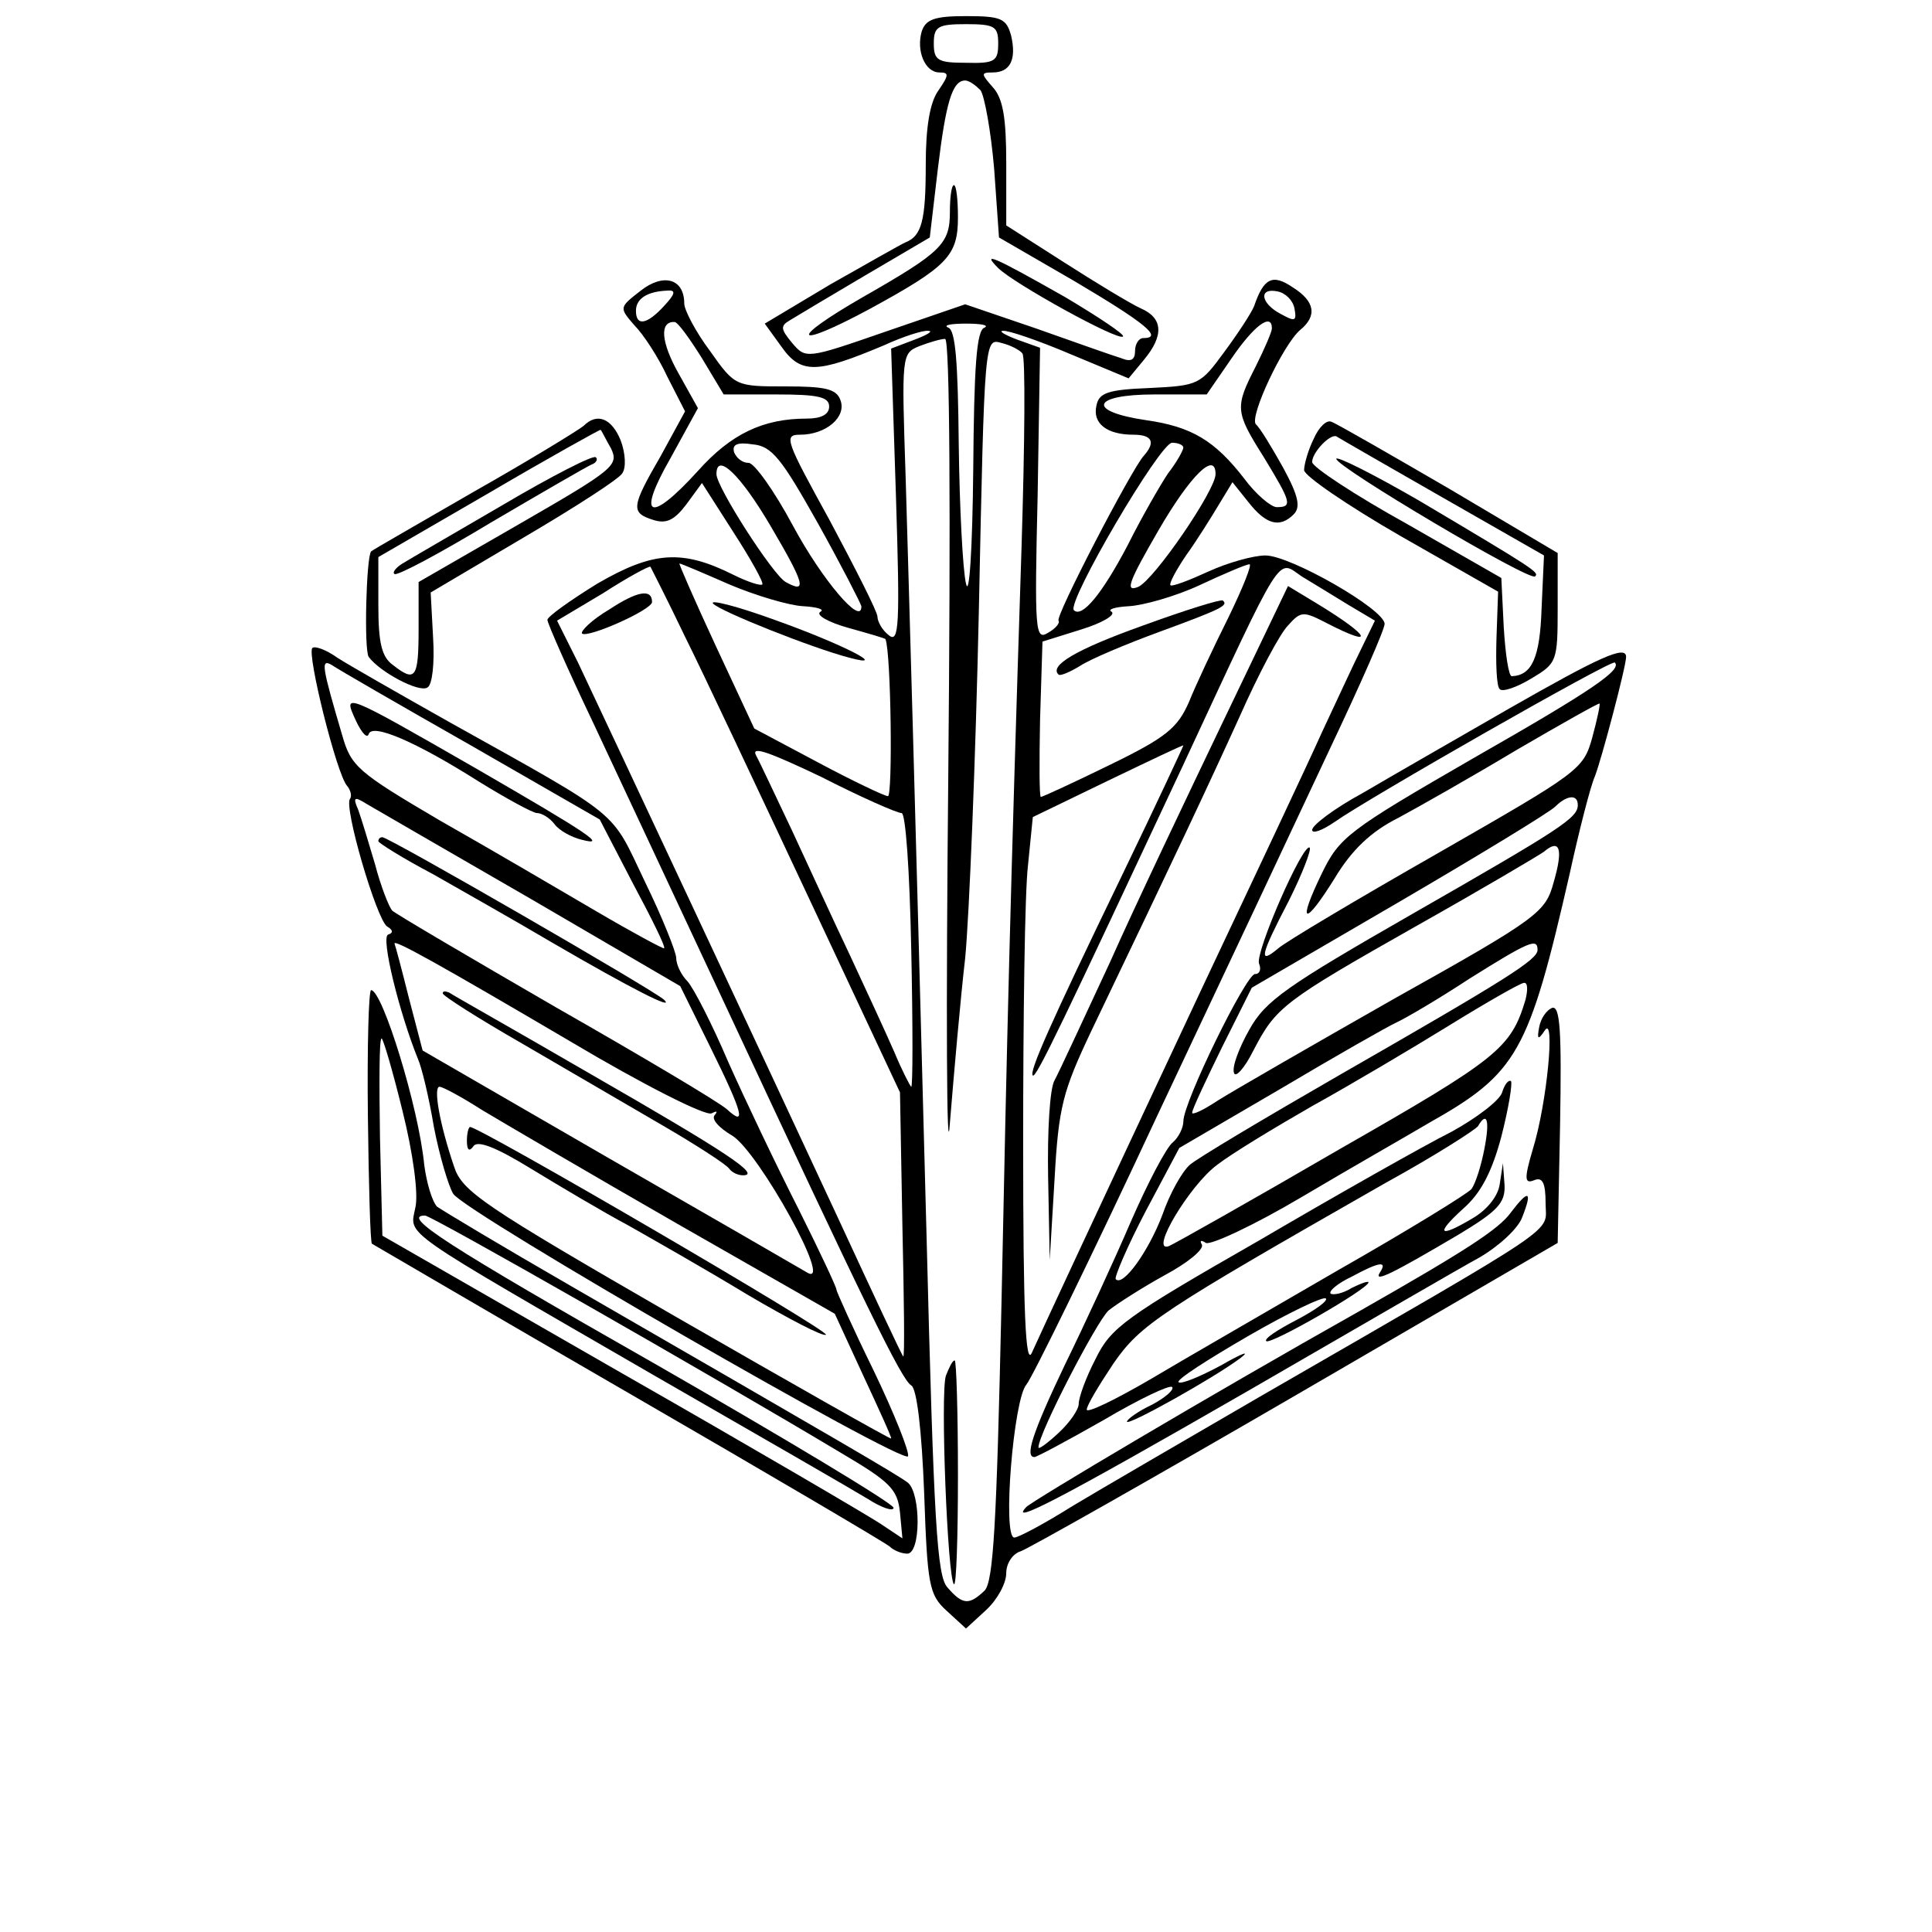 <?xml version="1.0" standalone="no"?>
<!DOCTYPE svg PUBLIC "-//W3C//DTD SVG 20010904//EN"
 "http://www.w3.org/TR/2001/REC-SVG-20010904/DTD/svg10.dtd">
<svg version="1.0" xmlns="http://www.w3.org/2000/svg"
 width="240pt" height="240pt" viewBox="0 0 240 240"
 preserveAspectRatio="xMidYMid meet">
<g transform="translate(0,240) scale(0.1,-0.1)"
fill="#000000" stroke="none">
<path d="M1145 2361 c-7 -24 4 -51 22 -51 12 0 12 -3 -1 -22 -11 -15 -16 -46
-16 -93 0 -69 -5 -88 -25 -96 -5 -2 -47 -26 -93 -52 l-82 -49 21 -29 c24 -34
44 -33 127 2 24 11 49 19 55 18 7 0 -1 -5 -17 -11 l-29 -11 6 -184 c5 -159 4
-183 -9 -172 -8 6 -14 17 -14 23 0 6 -27 59 -59 119 -55 100 -58 107 -37 107
32 0 58 22 50 43 -5 14 -19 17 -68 17 -62 0 -63 0 -94 44 -18 24 -32 51 -32
59 0 31 -26 38 -54 16 -27 -21 -27 -21 -8 -43 11 -11 30 -40 41 -64 l22 -43
-30 -55 c-37 -64 -38 -71 -9 -80 16 -5 26 0 41 20 l19 26 39 -61 c22 -34 38
-63 36 -65 -2 -2 -18 3 -36 12 -64 32 -100 29 -169 -11 -34 -21 -62 -41 -62
-45 0 -4 25 -61 56 -126 31 -66 103 -220 161 -344 180 -386 223 -474 235 -481
7 -4 13 -56 16 -133 4 -115 6 -127 28 -147 l24 -22 25 23 c14 13 25 33 25 46
0 12 8 24 18 27 9 3 163 90 342 194 l325 189 3 148 c2 116 0 147 -10 144 -7
-3 -14 -13 -16 -24 -3 -16 -1 -16 7 -4 13 20 3 -90 -15 -148 -11 -37 -10 -43
2 -38 10 4 14 -3 14 -29 0 -38 28 -19 -355 -240 -93 -54 -198 -115 -233 -136
-35 -22 -67 -39 -72 -39 -15 0 -1 172 15 190 7 8 81 159 163 335 83 176 180
382 216 459 36 76 66 144 66 151 0 18 -117 85 -148 85 -15 0 -47 -9 -71 -20
-24 -11 -45 -19 -47 -17 -2 2 7 19 20 38 13 18 31 47 40 62 l17 28 20 -25 c22
-28 39 -32 56 -15 9 9 6 23 -13 58 -14 25 -29 50 -34 54 -8 10 34 99 55 117
22 18 18 36 -9 53 -25 17 -36 12 -48 -23 -3 -8 -20 -34 -37 -57 -30 -41 -32
-42 -93 -45 -52 -2 -63 -6 -66 -22 -5 -22 13 -36 46 -36 23 0 28 -9 13 -26
-15 -16 -111 -201 -106 -205 2 -3 -4 -10 -13 -15 -16 -10 -17 1 -13 171 l3
183 -28 10 c-16 6 -24 11 -18 11 6 1 44 -12 84 -29 l72 -30 19 23 c25 30 24
52 -4 64 -13 6 -56 32 -95 57 l-72 46 0 77 c0 57 -4 81 -17 95 -14 16 -15 18
0 18 22 0 30 16 23 46 -6 21 -12 24 -56 24 -39 0 -50 -4 -55 -19z m95 -15 c0
-22 -4 -25 -40 -24 -35 0 -40 3 -40 24 0 21 5 24 40 24 36 0 40 -3 40 -24z
m-22 -58 c5 -7 13 -51 17 -98 l6 -85 95 -55 c86 -51 110 -70 84 -70 -5 0 -10
-7 -10 -16 0 -11 -5 -14 -17 -9 -10 3 -58 20 -106 37 l-88 30 -99 -34 c-98
-34 -99 -34 -116 -14 -14 17 -15 21 -3 28 8 5 50 30 94 56 l80 47 10 85 c10
83 18 110 34 110 5 0 13 -6 19 -12z m-393 -268 c-21 -23 -35 -26 -35 -6 0 15
14 24 39 25 11 1 10 -4 -4 -19z m783 -3 c3 -16 1 -17 -17 -7 -25 13 -28 33 -4
28 10 -2 19 -11 21 -21z m-736 -62 l27 -45 66 0 c51 0 65 -3 65 -15 0 -10 -10
-15 -28 -15 -54 0 -94 -19 -135 -65 -60 -66 -77 -59 -34 16 l34 62 -24 43
c-22 39 -24 65 -5 64 4 0 19 -21 34 -45z m351 38 c-10 -3 -13 -49 -14 -176 -1
-101 -5 -160 -9 -142 -4 17 -8 94 -9 172 -1 103 -4 143 -13 146 -7 3 3 5 22 5
19 0 29 -2 23 -5z m357 -1 c0 -4 -9 -25 -20 -47 -26 -51 -26 -56 10 -113 34
-56 36 -62 16 -62 -7 0 -26 16 -40 35 -37 48 -66 65 -122 73 -75 11 -68 32 10
32 l65 0 31 45 c28 41 50 57 50 37z m-402 -554 c-3 -299 -2 -493 2 -433 5 61
13 153 19 205 5 52 13 247 17 433 7 337 7 337 28 331 12 -3 23 -9 26 -13 4 -3
3 -112 -1 -241 -14 -433 -18 -603 -25 -943 -6 -271 -10 -342 -21 -353 -19 -18
-27 -18 -46 4 -13 14 -17 79 -26 437 -16 605 -21 771 -26 943 -5 151 -5 153
17 162 13 5 27 9 32 9 6 1 7 -218 4 -541z m-162 312 c29 -52 53 -99 54 -103 1
-26 -49 33 -85 100 -23 43 -48 78 -55 78 -8 0 -15 6 -18 13 -3 10 4 13 23 10
24 -2 36 -18 81 -98z m454 94 c0 -3 -8 -18 -19 -32 -10 -15 -33 -55 -50 -89
-32 -61 -57 -91 -67 -81 -9 10 107 208 122 208 8 0 14 -3 14 -6z m-513 -97
c43 -73 46 -85 19 -70 -16 9 -86 118 -86 134 0 28 30 -1 67 -64z m553 64 c0
-20 -76 -131 -96 -140 -17 -7 -12 6 25 70 40 69 71 99 71 70z m-659 -202 c23
-46 92 -193 154 -325 l113 -241 3 -166 c2 -91 3 -164 1 -162 -2 2 -38 79 -81
172 -92 198 -288 616 -323 690 l-26 52 57 34 c31 20 57 34 59 33 1 -2 21 -41
43 -87z m55 65 c33 -14 74 -26 91 -27 18 -1 28 -4 22 -7 -6 -4 10 -13 35 -20
25 -7 46 -13 46 -14 7 -18 9 -196 3 -195 -4 0 -44 19 -87 42 l-79 42 -48 103
c-26 56 -46 102 -45 102 2 0 30 -12 62 -26z m620 -41 c-19 -38 -41 -85 -49
-105 -14 -32 -28 -44 -98 -78 -45 -22 -84 -40 -86 -40 -2 0 -2 43 -1 96 l3 97
48 15 c26 8 43 18 38 22 -6 3 4 6 22 7 17 1 57 12 87 26 30 14 58 26 62 26 4
1 -8 -29 -26 -66z m150 15 l32 -19 -18 -37 c-10 -20 -31 -66 -48 -102 -16 -36
-84 -180 -150 -320 -144 -307 -195 -417 -210 -450 -8 -19 -11 47 -11 260 0
157 2 312 6 345 l6 60 93 45 c52 25 94 45 94 44 0 -1 -34 -74 -76 -161 -90
-186 -116 -245 -111 -249 4 -4 38 68 186 384 127 273 117 257 148 236 15 -9
41 -25 59 -36z m-556 -258 c5 0 10 -71 12 -170 2 -94 2 -170 0 -170 -1 0 -11
19 -21 43 -10 23 -35 77 -55 120 -20 42 -52 112 -72 155 -20 42 -40 85 -45 94
-6 12 18 3 81 -27 49 -25 94 -45 100 -45z"/>
<path d="M1180 2137 c0 -40 -10 -50 -108 -106 -94 -54 -87 -66 8 -15 97 53
110 66 110 114 0 22 -2 40 -5 40 -3 0 -5 -15 -5 -33z"/>
<path d="M1240 2067 c19 -19 149 -91 155 -85 3 2 -30 24 -72 49 -90 51 -104
57 -83 36z"/>
<path d="M1175 691 c-7 -22 2 -251 10 -259 3 -3 5 58 5 136 0 78 -2 142 -4
142 -3 0 -7 -9 -11 -19z"/>
<path d="M757 1643 c-22 -13 -36 -27 -34 -30 7 -6 86 29 87 39 0 17 -18 14
-53 -9z"/>
<path d="M886 1650 c10 -10 123 -55 169 -67 52 -14 -9 17 -90 46 -49 18 -85
27 -79 21z"/>
<path d="M1420 1623 c-84 -30 -117 -50 -105 -61 2 -2 14 3 27 11 12 8 57 27
98 42 79 29 86 33 79 39 -2 2 -47 -12 -99 -31z"/>
<path d="M1519 1503 c-44 -92 -108 -226 -140 -298 -33 -71 -64 -138 -69 -147
-6 -10 -9 -64 -8 -120 l2 -103 6 100 c5 90 10 109 46 185 104 217 144 302 184
390 23 52 50 103 60 113 16 18 19 18 48 3 62 -32 54 -16 -10 23 l-38 23 -81
-169z"/>
<path d="M725 1871 c-6 -5 -66 -42 -135 -81 -69 -40 -127 -73 -129 -75 -6 -7
-9 -122 -3 -131 14 -19 63 -45 73 -38 6 3 9 30 7 62 l-3 56 115 68 c63 37 119
73 123 80 5 7 4 25 -2 41 -11 27 -29 35 -46 18z m34 -28 c10 -21 4 -26 -114
-94 l-125 -72 0 -58 c0 -62 -4 -67 -32 -45 -14 10 -18 28 -18 74 l0 60 138 80
c75 44 138 79 138 78 1 0 6 -11 13 -23z"/>
<path d="M625 1773 c-60 -35 -117 -68 -125 -73 -8 -5 -13 -11 -10 -13 3 -3 57
26 120 64 63 37 120 70 125 72 6 2 8 7 5 9 -3 3 -54 -23 -115 -59z"/>
<path d="M1632 1855 c-7 -14 -12 -32 -12 -39 0 -7 54 -44 120 -82 l121 -69 -2
-57 c-1 -32 0 -61 4 -64 3 -4 21 2 39 13 32 19 33 21 33 88 l0 68 -135 80
c-74 43 -140 81 -146 83 -6 3 -16 -7 -22 -21z m160 -73 l126 -72 -3 -66 c-2
-61 -12 -83 -37 -84 -4 0 -8 28 -10 61 l-3 61 -117 67 c-65 36 -118 71 -118
77 0 12 22 35 30 32 3 -2 62 -36 132 -76z"/>
<path d="M1660 1830 c0 -10 241 -153 247 -146 5 5 1 8 -144 94 -57 33 -103 56
-103 52z"/>
<path d="M388 1595 c-7 -7 30 -156 43 -171 5 -6 6 -13 4 -16 -9 -8 33 -151 46
-159 7 -4 8 -8 1 -10 -9 -4 14 -97 37 -154 5 -11 14 -49 20 -85 7 -36 18 -73
24 -83 16 -24 561 -338 565 -326 2 5 -17 53 -43 107 -26 53 -46 98 -46 100 1
1 -20 46 -47 100 -27 53 -66 135 -87 182 -20 47 -43 92 -51 101 -8 8 -14 21
-14 29 0 7 -17 50 -39 95 -43 90 -26 77 -241 197 -64 36 -127 72 -141 81 -14
10 -28 15 -31 12z m197 -121 l160 -92 41 -79 c23 -43 41 -79 39 -81 -1 -1 -40
20 -86 47 -46 27 -133 78 -193 112 -102 60 -110 67 -121 106 -25 85 -27 95
-13 87 7 -5 85 -50 173 -100z m75 -191 l185 -108 37 -75 c42 -85 45 -100 21
-78 -10 9 -106 66 -213 127 -107 62 -199 116 -203 120 -4 5 -14 30 -21 57 -8
27 -17 57 -21 68 -7 16 -5 17 11 7 10 -6 102 -59 204 -118z m49 -177 c89 -53
168 -93 175 -89 6 3 8 3 4 -2 -5 -5 5 -16 22 -26 33 -21 126 -189 93 -170 -10
6 -121 70 -248 143 l-230 133 -17 65 c-9 36 -17 66 -18 68 0 5 54 -25 219
-122z m-110 -85 c25 -15 134 -79 242 -141 l196 -112 35 -76 c20 -43 36 -78 35
-79 -1 -1 -121 67 -267 151 -241 139 -266 156 -276 187 -18 53 -26 99 -18 99
4 0 28 -13 53 -29z"/>
<path d="M442 1505 c7 -15 14 -23 16 -17 4 14 58 -9 137 -59 34 -21 67 -39 72
-39 6 0 16 -6 22 -14 6 -8 21 -16 33 -19 34 -9 10 7 -130 88 -167 96 -166 95
-150 60z"/>
<path d="M470 1355 c0 -2 30 -21 68 -41 37 -21 104 -59 148 -85 98 -57 153
-85 139 -71 -11 11 -342 202 -350 202 -3 0 -5 -2 -5 -5z"/>
<path d="M550 1166 c0 -3 44 -31 98 -62 53 -31 132 -77 175 -102 43 -25 80
-49 83 -54 3 -4 10 -8 17 -8 23 0 -21 29 -188 125 -93 54 -173 99 -177 102 -5
2 -8 2 -8 -1z"/>
<path d="M580 983 c0 -12 3 -14 8 -7 5 8 28 -1 72 -28 36 -22 90 -54 120 -70
30 -17 97 -55 148 -86 51 -30 95 -53 98 -50 4 5 -430 258 -442 258 -2 0 -4 -8
-4 -17z"/>
<path d="M1875 1520 c-66 -38 -148 -85 -182 -105 -35 -19 -63 -40 -63 -46 0
-5 12 -1 28 10 41 29 344 202 348 198 9 -9 -27 -34 -176 -119 -156 -90 -166
-98 -188 -143 -31 -64 -22 -67 16 -6 21 35 45 58 79 75 26 14 93 52 148 85 55
32 101 58 102 57 1 -1 -3 -20 -9 -42 -11 -40 -16 -43 -192 -144 -100 -57 -189
-110 -198 -118 -25 -21 -23 -10 13 59 17 34 28 63 26 66 -8 7 -68 -130 -63
-144 3 -7 1 -13 -5 -13 -11 0 -89 -159 -89 -183 0 -8 -6 -20 -13 -26 -8 -6
-31 -50 -52 -98 -21 -49 -58 -129 -82 -178 -41 -86 -50 -115 -38 -115 3 0 42
21 86 46 44 26 82 44 85 41 3 -3 -8 -13 -25 -22 -17 -8 -31 -18 -31 -21 0 -6
106 53 141 79 13 10 2 6 -24 -9 -26 -14 -50 -24 -53 -21 -3 3 36 28 86 57 50
29 94 50 97 47 3 -3 -14 -15 -37 -27 -23 -12 -40 -23 -37 -26 5 -5 127 65 127
73 0 2 -9 -1 -21 -7 -11 -7 -23 -9 -26 -7 -3 3 9 13 26 21 35 19 45 20 35 5
-8 -13 16 -1 99 48 48 29 57 39 56 61 l-2 27 -4 -26 c-2 -15 -16 -32 -33 -42
-42 -25 -48 -21 -13 11 22 19 36 45 48 90 9 35 14 66 12 69 -3 2 -8 -4 -11
-14 -3 -10 -32 -32 -63 -49 -32 -16 -140 -77 -239 -135 -166 -95 -184 -108
-203 -147 -12 -23 -21 -48 -21 -56 0 -7 -11 -23 -25 -36 -14 -13 -25 -21 -25
-18 0 17 72 156 87 170 10 8 41 28 70 44 28 15 49 32 46 38 -3 5 -1 6 5 2 6
-3 60 22 119 57 59 35 131 76 158 92 110 62 124 87 175 310 12 55 26 109 31
120 8 20 39 137 39 149 0 15 -33 0 -145 -64z m85 -120 c0 -16 -20 -29 -205
-135 -157 -90 -183 -108 -203 -144 -13 -23 -22 -47 -19 -54 2 -6 13 6 24 28
28 54 37 61 203 155 80 45 151 87 158 92 20 17 24 3 12 -38 -10 -37 -18 -44
-197 -144 -102 -58 -201 -115 -220 -127 -18 -12 -33 -19 -32 -15 0 4 17 40 37
81 l37 74 182 106 c101 59 188 112 195 119 14 14 28 16 28 2z m-50 -180 c0
-12 -36 -35 -247 -156 -92 -53 -176 -103 -185 -111 -10 -9 -25 -36 -34 -62
-17 -45 -49 -90 -58 -80 -2 2 14 40 37 84 l42 79 125 73 c69 41 134 78 145 83
11 5 52 29 90 54 75 47 85 51 85 36z m-15 -62 c-18 -60 -34 -73 -230 -185
-110 -64 -206 -118 -213 -121 -25 -9 26 76 60 101 18 14 71 46 118 73 47 26
123 71 170 100 47 29 89 53 93 53 5 1 5 -9 2 -21z m-51 -185 c-4 -21 -11 -43
-16 -50 -5 -6 -80 -52 -166 -101 -86 -50 -192 -111 -234 -136 -43 -25 -78 -42
-78 -37 0 5 15 30 33 57 34 49 57 64 339 225 60 33 110 65 114 70 11 19 15 8
8 -28z"/>
<path d="M457 1014 c1 -86 3 -157 5 -159 2 -1 145 -85 318 -185 173 -100 319
-186 325 -191 5 -5 15 -9 22 -9 17 0 17 74 1 88 -13 10 -82 50 -418 244 -85
49 -160 94 -167 99 -6 6 -13 29 -16 52 -7 72 -52 217 -66 217 -3 0 -5 -70 -4
-156z m43 6 c13 -52 20 -103 16 -120 -7 -36 -24 -23 299 -210 127 -73 245
-141 263 -152 17 -11 32 -16 32 -11 0 5 -133 85 -295 178 -262 149 -317 185
-287 185 8 0 355 -198 517 -295 61 -36 70 -45 73 -74 l3 -32 -27 18 c-15 10
-160 95 -323 188 l-296 170 -3 123 c-1 67 -1 122 2 122 2 0 14 -41 26 -90z"/>
<path d="M1877 894 c-15 -21 -57 -48 -187 -122 -190 -107 -407 -236 -415 -244
-22 -23 37 7 275 144 135 78 264 153 288 166 24 14 48 36 53 50 13 33 8 35
-14 6z"/>
</g>
</svg>
